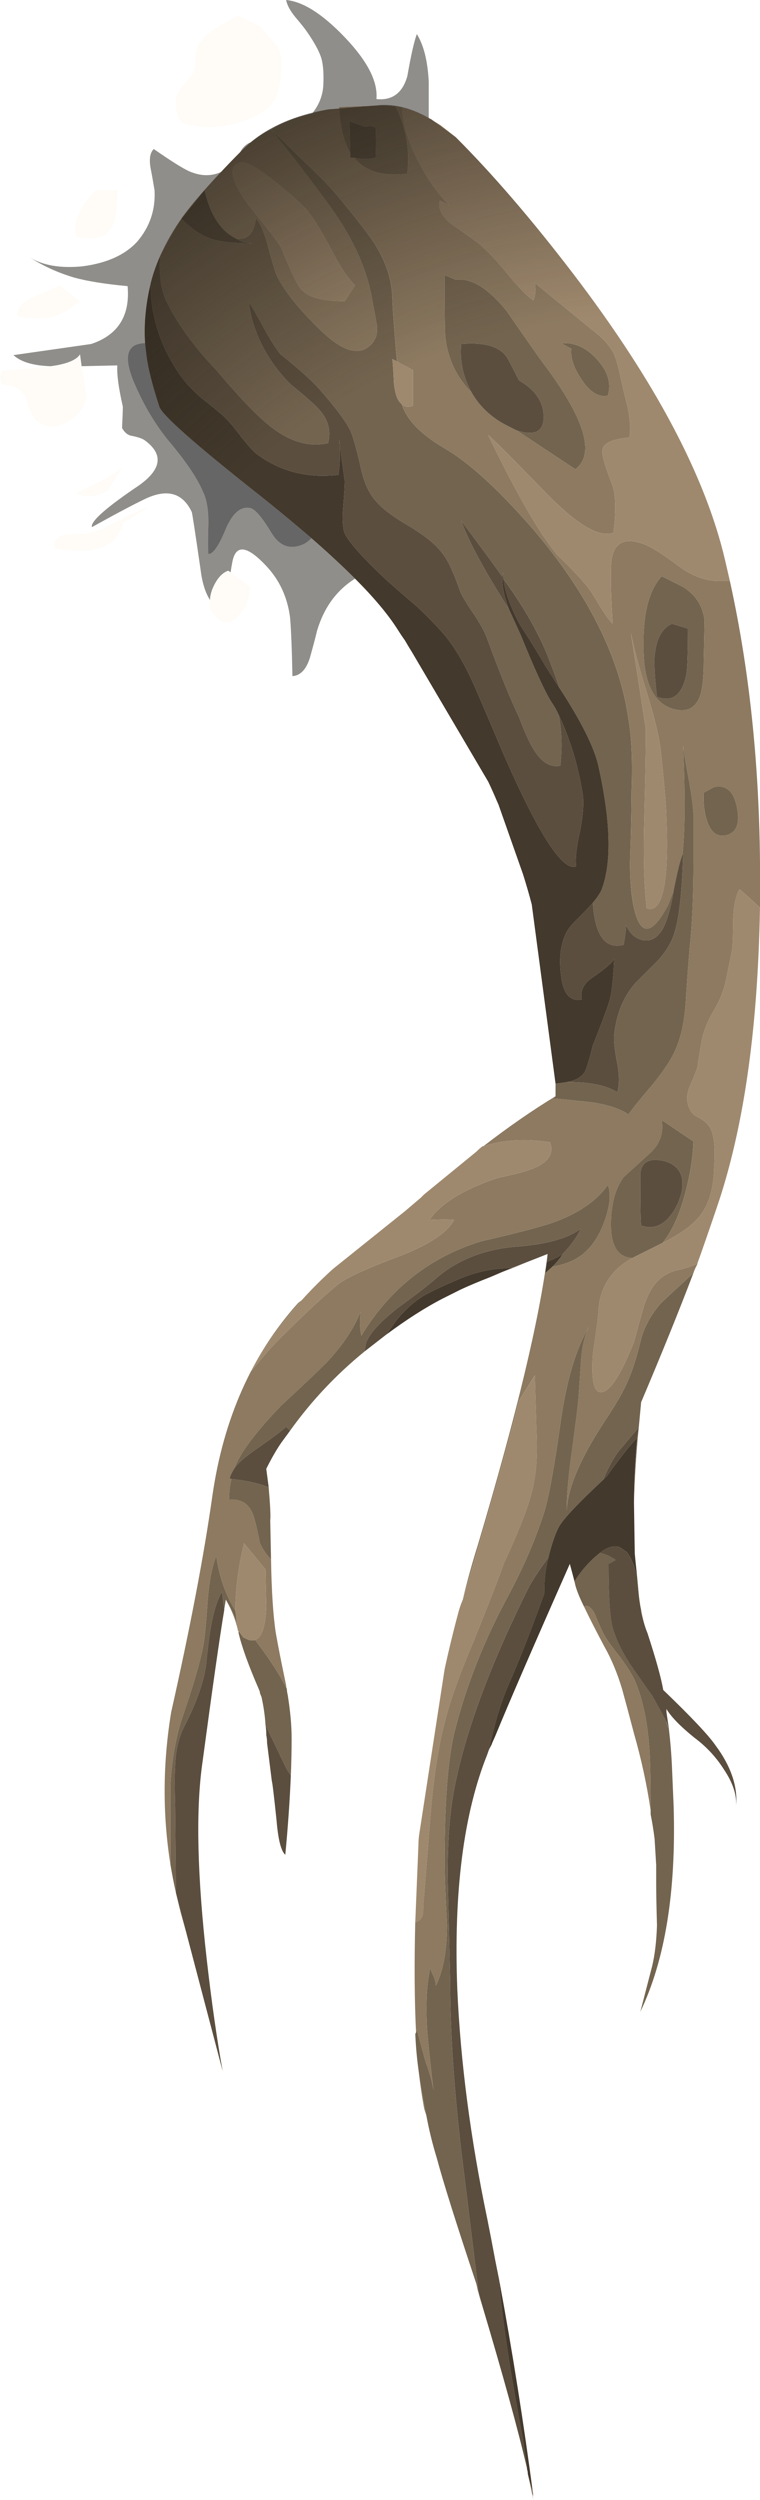 <?xml version="1.0" encoding="iso-8859-1"?>
<!-- Generator: Adobe Illustrator 15.1.0, SVG Export Plug-In . SVG Version: 6.00 Build 0)  -->
<!DOCTYPE svg PUBLIC "-//W3C//DTD SVG 1.1//EN" "http://www.w3.org/Graphics/SVG/1.1/DTD/svg11.dtd">
<svg version="1.1" id="FlashAICB" xmlns="http://www.w3.org/2000/svg" xmlns:xlink="http://www.w3.org/1999/xlink" x="0px" y="0px"
	 width="47.95px" height="157.7px" viewBox="0 0 47.95 157.7" style="enable-background:new 0 0 47.95 157.7;" xml:space="preserve"
	>
<g>
	<g>
		<path style="fill-rule:evenodd;clip-rule:evenodd;fill:#73644F;" d="M21.4,6.85c0-0.033,0-0.067,0-0.1l2.75-0.1
			c0.233,0,0.5,0.017,0.8,0.05c0.666,1.3,0.916,2.716,0.75,4.25c-1.533,0.2-2.65-0.133-3.35-1c0.467,0.1,0.917,0.1,1.35,0
			c0.033-0.633,0.033-1.267,0-1.9c-0.167-0.1-0.384-0.117-0.65-0.05l-1-0.35l0.05,2C21.7,8.983,21.467,8.05,21.4,6.85z M24.75,22.65
			c0.033,0.233,0.066,0.733,0.1,1.5c0.067,0.7,0.233,1.15,0.5,1.35c0.301,0.967,1.184,1.883,2.65,2.75
			c1.566,0.9,3.45,2.617,5.65,5.15c3.433,4.033,5.433,8.017,6,11.95c0.199,1.167,0.267,2.667,0.199,4.5c0,1.033-0.033,2.55-0.1,4.55
			c0,1.6,0.15,2.783,0.45,3.55c0.434,1.066,1.083,0.783,1.95-0.85l0.35-0.9c-0.2,1.2-0.45,2.033-0.75,2.5
			c-0.333,0.5-0.733,0.7-1.2,0.6c-0.467-0.1-0.816-0.417-1.05-0.95c0,0.233-0.05,0.65-0.15,1.25c-1.166,0.3-1.816-0.583-1.949-2.65
			c0.333-0.4,0.533-0.717,0.6-0.95c0.6-1.7,0.517-4.267-0.25-7.7c-0.267-1.167-1.083-2.8-2.45-4.9
			c-0.566-1.633-1.033-2.783-1.399-3.45c-0.534-1.067-1.25-2.217-2.15-3.45v-0.4l-0.05,0.3c-0.167-0.267-1.033-1.45-2.601-3.55
			c0.467,1.3,1.467,3.15,3,5.55l0.75,1.65c0.867,2.133,1.517,3.55,1.95,4.25c0.167,0.233,0.316,0.5,0.45,0.8
			c0.2,1.033,0.233,2.1,0.1,3.2c-0.633,0.133-1.199-0.216-1.699-1.05c-0.267-0.433-0.567-1.1-0.9-2
			c-0.533-1.1-1.217-2.783-2.05-5.05c-0.134-0.367-0.4-0.85-0.8-1.45c-0.434-0.633-0.717-1.1-0.851-1.4
			c-0.233-0.667-0.416-1.133-0.55-1.4c-0.2-0.5-0.467-0.934-0.8-1.3c-0.367-0.433-1.017-0.933-1.95-1.5
			c-0.967-0.566-1.634-1.066-2-1.5c-0.467-0.5-0.8-1.233-1-2.2c-0.267-1.167-0.483-1.934-0.65-2.3c-0.3-0.6-0.95-1.467-1.95-2.6
			c-0.467-0.533-1.283-1.267-2.45-2.2c-0.3-0.367-0.65-0.917-1.05-1.65c-0.433-0.8-0.75-1.35-0.95-1.65
			c0.1,0.934,0.4,1.883,0.9,2.85c0.5,0.934,1.1,1.733,1.8,2.4c0.833,0.667,1.417,1.184,1.75,1.55c0.567,0.633,0.75,1.333,0.55,2.1
			c-1.3,0.3-2.633-0.15-4-1.35c-0.767-0.667-1.784-1.75-3.05-3.25c-1.433-1.5-2.5-2.983-3.2-4.45c-0.3-0.7-0.417-1.617-0.35-2.75
			c0.433-0.867,0.883-1.65,1.35-2.35c0.6,0.6,1.167,1,1.7,1.2c0.522,0.229,1.464,0.345,2.825,0.35
			c-0.436-0.013-0.794-0.113-1.075-0.3c0.733,0.1,1.15-0.333,1.25-1.3c0.3,0.4,0.55,0.983,0.75,1.75c0.267,1,0.45,1.617,0.55,1.85
			c0.466,1,1.45,2.217,2.95,3.65c1.167,1.067,2.083,1.383,2.75,0.95c0.466-0.3,0.683-0.75,0.649-1.35
			c-0.133-0.733-0.233-1.267-0.3-1.6c-0.3-1.9-1.15-3.833-2.55-5.8c-0.8-1.133-2.083-2.817-3.85-5.05c1.1,1.067,1.767,1.717,2,1.95
			c1.1,1.033,1.9,1.867,2.4,2.5c1.1,1.333,1.816,2.267,2.15,2.8c0.699,1.1,1.066,2.217,1.1,3.35c0.033,0.9,0.134,2.25,0.3,4.05
			L24.75,22.65z M35.05,69.15v-0.8h0.05l0.7-0.1c1.434,0,2.483,0.217,3.15,0.65c0.133-0.467,0.133-1.066,0-1.8
			c-0.167-0.833-0.233-1.434-0.2-1.8c0.134-1.333,0.583-2.433,1.35-3.3c0.634-0.633,1.084-1.083,1.351-1.35
			c0.5-0.533,0.85-1.083,1.05-1.65c0.333-0.933,0.533-2.65,0.6-5.15l-0.05,0.1c0.167-1.367,0.184-3.684,0.05-6.95
			c0.034,0.367,0.15,1.083,0.351,2.15c0.166,0.9,0.267,1.633,0.3,2.2v3c0,2.167-0.083,4.017-0.25,5.55
			c-0.066,0.767-0.15,1.917-0.25,3.45c-0.1,1.367-0.384,2.467-0.85,3.3c-0.267,0.5-0.7,1.117-1.301,1.85
			c-0.767,0.9-1.25,1.5-1.449,1.8c-0.467-0.333-1.2-0.583-2.2-0.75C36.884,69.483,36.1,69.4,35.1,69.3h-0.25L35.05,69.15z
			 M26.25,128.2l0.05-0.2c0.066,0.3,0.25,0.983,0.55,2.05c0.259,0.711,0.426,1.311,0.5,1.8c-0.2-1.675-0.334-2.941-0.399-3.8
			c-0.101-1.566-0.033-2.883,0.2-3.95c0,0.101,0.066,0.284,0.199,0.551c0.101,0.233,0.15,0.433,0.15,0.6
			c0.467-0.934,0.7-2.217,0.7-3.85c-0.101-1.867-0.15-3.217-0.15-4.051c0-3.566,0.2-6.233,0.601-8c0.733-2.966,1.899-5.916,3.5-8.85
			c0.899-1.7,1.616-3.366,2.149-5c0.3-0.9,0.667-2.9,1.101-6c0.366-2.5,0.949-4.434,1.75-5.8c-0.267,0.533-0.434,1.267-0.5,2.2
			c-0.034,0.5-0.084,1.25-0.15,2.25c-0.033,0.466-0.184,1.666-0.45,3.6c-0.2,1.467-0.3,2.65-0.3,3.55
			c0.066-1.434,0.866-3.316,2.4-5.649c0.666-1,1.133-1.801,1.399-2.4c0.334-0.733,0.617-1.6,0.851-2.6
			c0.199-0.867,0.633-1.684,1.3-2.45c0.1-0.101,0.783-0.733,2.05-1.9c-0.9,2.367-2,5.084-3.3,8.15l-0.15,1.6L39.15,91.4
			c-0.367,0.433-0.733,1.083-1.101,1.949c-1.533,1.434-2.45,2.4-2.75,2.9c-0.233,0.4-0.467,1.066-0.7,2
			c-0.433,0.566-0.833,1.167-1.199,1.8c-2.367,4.733-3.917,8.851-4.65,12.351c-0.366,1.666-0.533,3.75-0.5,6.25
			c0.033,1.433,0.083,3.55,0.15,6.35c0,3.066,0.233,6.616,0.699,10.65L30.2,144.6l-0.025-0.024v-0.025
			c-0.017-0.017-0.024-0.033-0.024-0.05c-0.034-0.167-0.067-0.316-0.101-0.45L30,143.9c-1.233-3.7-2.05-6.301-2.45-7.801
			c-0.267-0.866-0.483-1.75-0.649-2.649c-0.2-0.967-0.367-1.934-0.5-2.9c-0.101-0.733-0.167-1.483-0.2-2.25L26.25,128.2z
			 M11.1,119.4c-0.133-0.601-0.25-1.2-0.35-1.801V117c0-2.667,0-4.134,0-4.4c0.1-1.633,0.35-3.05,0.75-4.25
			c0.667-1.933,1.1-3.399,1.3-4.399c0.1-0.467,0.2-1.45,0.3-2.95c0.1-1.267,0.283-2.217,0.55-2.85
			c0.167,1.267,0.567,2.416,1.2,3.449l0.1,0.801c-0.133-0.434-0.35-0.9-0.65-1.4l-0.05-0.1l-0.1,0.6L14,100.4
			c-0.3,0.533-0.533,1.283-0.7,2.25c-0.1,0.566-0.2,1.366-0.3,2.399c-0.167,1.134-0.633,2.434-1.4,3.9
			c-0.333,0.666-0.517,1.483-0.55,2.45c-0.033,0.533-0.033,1.383,0,2.55L11.1,119.4z M18.1,106.55c0,0.101,0.017,0.217,0.05,0.351
			c0.167,1.033,0.25,1.949,0.25,2.75c0,0.767-0.017,1.55-0.05,2.35l-0.2-0.3c-0.066-0.101-0.533-1.066-1.4-2.9
			c-0.033-0.566-0.117-1.149-0.25-1.75l-0.1-0.25c0-0.066-0.017-0.133-0.05-0.2c-0.667-1.533-1.1-2.733-1.3-3.6
			c0-0.033,0-0.066,0-0.1c0.067,0.066,0.133,0.149,0.2,0.25l0.05,0.05l0.05,0.1h0.05c0.267,0.167,0.5,0.217,0.7,0.15
			C17.033,104.684,17.7,105.717,18.1,106.55z M40.4,74.65c0,1.5,0.017,2.383,0.05,2.65c0.633,0.233,1.2,0.083,1.7-0.45
			c0.399-0.434,0.683-0.983,0.85-1.65c0.2-1.034-0.15-1.684-1.05-1.95c-0.934-0.233-1.45,0.017-1.55,0.75V74.65z M14.6,93.3
			c0.833,0.066,1.6,0.233,2.3,0.5h0.05c0.1,1.167,0.133,1.867,0.1,2.101l0.05,2.449c-0.233-0.199-0.467-0.533-0.7-1
			c-0.167-0.866-0.316-1.483-0.45-1.85c-0.267-0.667-0.767-0.967-1.5-0.9C14.45,94.134,14.5,93.7,14.6,93.3z M34.85,79.9
			c0.301-0.301,0.517-0.567,0.65-0.801l0.05-0.05c0.5-0.533,0.867-1.05,1.101-1.55c-0.834,0.633-2.25,1.017-4.25,1.15
			c-1.967,0.2-3.601,0.867-4.9,2c-0.366,0.333-1.167,0.949-2.4,1.85c-1.1,0.866-1.767,1.6-2,2.2L23,85.2v0.05
			c-1.8,1.467-3.367,3.134-4.7,5L18.05,90c-0.2,0.2-0.75,0.616-1.65,1.25c-0.8,0.533-1.333,0.983-1.6,1.35
			c0.333-0.933,1.317-2.25,2.95-3.949c1.3-1.2,2.25-2.101,2.85-2.7c1-1.066,1.717-2.134,2.15-3.2c-0.067,0.566-0.05,1.066,0.05,1.5
			c1.8-2.967,4.316-4.95,7.55-5.95c1.9-0.433,3.334-0.8,4.301-1.1c1.699-0.567,2.933-1.383,3.699-2.45c0.2,0.5,0.15,1.2-0.149,2.1
			c-0.267,0.8-0.617,1.433-1.05,1.9C36.616,79.35,35.85,79.733,34.85,79.9z M41.8,78.4L39.9,79.35c-0.9-0.033-1.351-0.733-1.351-2.1
			c0-1.267,0.267-2.267,0.8-3l1.65-1.5c0.634-0.567,0.884-1.267,0.75-2.1l2,1.35c-0.033,1-0.2,2.067-0.5,3.2
			C42.884,76.6,42.4,77.667,41.8,78.4z M41.75,36.35l1.3,0.65c0.8,0.467,1.267,1.167,1.4,2.1c0,0.133-0.017,1.017-0.05,2.65
			c0,1-0.084,1.733-0.25,2.2c-0.301,0.767-0.884,1.017-1.75,0.75C41.2,44.3,40.6,43,40.6,40.8C40.566,38.7,40.95,37.217,41.75,36.35
			z M43.3,42.55c0.066-0.367,0.101-1.333,0.101-2.9l-1-0.3c-0.634,0.267-1,0.95-1.101,2.05c-0.033,0.533,0.017,1.383,0.15,2.55
			C42.417,44.317,43.033,43.85,43.3,42.55z M32.6,27.15c1.134,0.367,1.7,0.083,1.7-0.85c0-0.933-0.517-1.7-1.55-2.3l-0.7-1.35
			c-0.434-0.767-1.416-1.083-2.95-0.95c-0.1,1.066,0.117,2.083,0.65,3.05c-0.934-0.933-1.483-2.083-1.65-3.45
			c-0.033-0.233-0.05-1.55-0.05-3.95l0.7,0.3c0.967-0.133,2.033,0.517,3.2,1.95c1.2,1.733,1.983,2.85,2.35,3.35
			c2.601,3.466,3.267,5.683,2,6.65L32.6,27.15z M36.7,23.95c-0.5-0.733-0.717-1.383-0.65-1.95L35.4,21.65
			c0.833-0.066,1.583,0.267,2.25,1c0.699,0.767,0.933,1.533,0.699,2.3C37.783,25.083,37.233,24.75,36.7,23.95z M42.05,108.6
			c0,0.101,0.033,0.217,0.101,0.351L42.2,109v0.05c0.1,0.834,0.166,1.667,0.2,2.5l0.1,2.351c0.167,5.399-0.533,9.733-2.1,13
			l0.75-2.9c0.166-0.7,0.267-1.55,0.3-2.55c-0.033-1.167-0.05-2.05-0.05-2.65c0-0.399,0-0.783,0-1.149L41.3,116
			c-0.066-0.533-0.149-1.05-0.25-1.55v-0.101c0-0.066,0-0.116,0-0.149c0-2.033-0.033-3.417-0.1-4.15
			c-0.134-1.633-0.434-2.983-0.9-4.05c-0.166-0.366-0.483-0.866-0.95-1.5c-0.533-0.667-0.883-1.167-1.05-1.5
			c-0.133-0.267-0.316-0.684-0.55-1.25c-0.233-0.4-0.45-0.533-0.65-0.4c-0.267-0.533-0.449-0.983-0.55-1.35l-0.05-0.25
			c0.434-0.7,0.967-1.3,1.6-1.8c0.334,0.066,0.667,0.217,1,0.45L38.4,98.65c0,2.033,0.083,3.366,0.25,4
			c0.199,0.699,0.533,1.416,1,2.149c0,0.033,0.449,0.684,1.35,1.95c0.033,0.033,0.066,0.083,0.1,0.15
			c0.034,0.033,0.067,0.083,0.101,0.149L42.05,108.6z M46.5,50.95c0.2,1.033-0.05,1.617-0.75,1.75c-0.533,0.1-0.917-0.217-1.15-0.95
			c-0.166-0.5-0.233-1.083-0.199-1.75l0.649-0.35C45.816,49.483,46.3,49.917,46.5,50.95z"/>
		<path style="fill-rule:evenodd;clip-rule:evenodd;fill:#8D7A61;" d="M46.05,36.65c1.334,6.033,1.967,12.617,1.9,19.75
			c0,0.267,0,0.55,0,0.85c-0.834-0.767-1.267-1.15-1.3-1.15c-0.233,0.4-0.367,1.05-0.4,1.95c0,1.133-0.033,1.817-0.1,2.05
			c-0.233,1.167-0.367,1.816-0.4,1.95c-0.167,0.633-0.417,1.217-0.75,1.75c-0.333,0.567-0.566,1.133-0.7,1.7
			c-0.066,0.333-0.166,0.933-0.3,1.8c0,0.067-0.15,0.45-0.45,1.15c-0.2,0.433-0.25,0.833-0.149,1.2c0.1,0.367,0.267,0.617,0.5,0.75
			c0.399,0.2,0.666,0.4,0.8,0.6c0.333,0.4,0.45,1.283,0.35,2.65c-0.033,1.333-0.333,2.35-0.899,3.05
			c-0.434,0.566-1.217,1.133-2.351,1.7c0.601-0.733,1.084-1.8,1.45-3.2c0.3-1.133,0.467-2.2,0.5-3.2l-2-1.35
			c0.134,0.833-0.116,1.533-0.75,2.1l-1.65,1.5c-0.533,0.733-0.8,1.733-0.8,3c0,1.367,0.45,2.066,1.351,2.1
			c-1.334,0.733-2.051,1.834-2.15,3.301c0,0.267-0.116,1.183-0.35,2.75C37.3,86.9,37.434,87.7,37.8,87.8
			c0.566,0.167,1.3-0.883,2.2-3.149c0.233-0.867,0.417-1.534,0.55-2c0.233-0.834,0.55-1.45,0.95-1.851
			c0.3-0.3,0.667-0.517,1.1-0.649c0.5-0.101,0.9-0.217,1.2-0.351l0.2-0.05c-0.1,0.167-0.184,0.35-0.25,0.55
			c-1.267,1.167-1.95,1.8-2.05,1.9c-0.667,0.767-1.101,1.583-1.3,2.45c-0.233,1-0.517,1.866-0.851,2.6
			c-0.267,0.6-0.733,1.4-1.399,2.4c-1.534,2.333-2.334,4.216-2.4,5.649c0-0.899,0.1-2.083,0.3-3.55
			c0.267-1.934,0.417-3.134,0.45-3.6c0.066-1,0.116-1.75,0.15-2.25c0.066-0.934,0.233-1.667,0.5-2.2
			c-0.801,1.366-1.384,3.3-1.75,5.8c-0.434,3.1-0.801,5.1-1.101,6c-0.533,1.634-1.25,3.3-2.149,5c-1.601,2.934-2.767,5.884-3.5,8.85
			c-0.4,1.767-0.601,4.434-0.601,8c0,0.834,0.05,2.184,0.15,4.051c0,1.633-0.233,2.916-0.7,3.85c0-0.167-0.05-0.366-0.15-0.6
			c-0.133-0.267-0.199-0.45-0.199-0.551c-0.233,1.067-0.301,2.384-0.2,3.95c0.065,0.858,0.199,2.125,0.399,3.8
			c-0.074-0.489-0.241-1.089-0.5-1.8c-0.3-1.066-0.483-1.75-0.55-2.05l-0.05,0.2c-0.1-2-0.116-4.316-0.05-6.95
			c0.267-0.066,0.434-0.25,0.5-0.55c0-0.4,0.017-0.717,0.05-0.95c0.2-2.5,0.35-4.384,0.45-5.65c0.2-2.233,0.5-4.1,0.899-5.6
			c0.334-1.3,0.934-2.967,1.801-5c0.966-2.4,1.6-4.033,1.899-4.9c1.033-2.199,1.65-3.833,1.851-4.899
			c0.199-0.867,0.267-2.017,0.199-3.45c-0.066-2.2-0.1-3.366-0.1-3.5l-1,1.6c-0.733,2.934-1.917,7.117-3.55,12.551
			c0.267-1.134,0.583-2.284,0.95-3.45c2.433-8.167,3.899-14.283,4.399-18.351l-0.05,0.5l-0.1,0.7L34.85,79.9
			c1-0.167,1.767-0.551,2.301-1.15c0.433-0.467,0.783-1.1,1.05-1.9c0.3-0.9,0.35-1.6,0.149-2.1c-0.767,1.067-2,1.883-3.699,2.45
			c-0.967,0.3-2.4,0.667-4.301,1.1c-3.233,1-5.75,2.983-7.55,5.95c-0.1-0.434-0.117-0.934-0.05-1.5
			c-0.433,1.066-1.15,2.134-2.15,3.2c-0.6,0.6-1.55,1.5-2.85,2.7c-1.633,1.699-2.617,3.017-2.95,3.949
			c-0.2,0.334-0.3,0.551-0.3,0.65l0.1,0.05c-0.1,0.4-0.15,0.834-0.15,1.3c0.733-0.066,1.233,0.233,1.5,0.9
			c0.133,0.366,0.283,0.983,0.45,1.85c0.233,0.467,0.467,0.801,0.7,1c0.033,2,0.133,3.551,0.3,4.65c0.133,0.767,0.35,1.866,0.65,3.3
			c0,0.066,0.017,0.15,0.05,0.25c-0.4-0.833-1.067-1.866-2-3.1c0.433-0.167,0.667-0.884,0.7-2.15c-0.033-1.333-0.05-2.1-0.05-2.3
			l-1.35-1.65c-0.367,1.467-0.55,2.884-0.55,4.25c-0.633-1.033-1.033-2.183-1.2-3.449c-0.267,0.633-0.45,1.583-0.55,2.85
			c-0.1,1.5-0.2,2.483-0.3,2.95c-0.2,1-0.633,2.467-1.3,4.399c-0.4,1.2-0.65,2.617-0.75,4.25c0,0.267,0,1.733,0,4.4v0.6
			c-0.5-3.166-0.483-6.366,0.05-9.6c1.2-5.333,2.067-9.884,2.6-13.65c0.7-4.866,2.5-8.916,5.4-12.149l0.25-0.2
			c-1.3,1.434-2.367,2.934-3.2,4.5c0.767-0.967,1.483-1.767,2.15-2.4c1.267-1.267,2.383-2.3,3.35-3.1c0.5-0.4,1.817-1,3.95-1.8
			c1.8-0.7,2.917-1.45,3.351-2.25c-0.301-0.034-0.817-0.034-1.551,0c0.7-1.034,2.134-1.917,4.301-2.65c1-0.2,1.75-0.4,2.25-0.6
			c0.966-0.4,1.316-0.95,1.05-1.65c-1.566-0.233-2.967-0.15-4.2,0.25c1.6-1.233,3.116-2.283,4.55-3.15l-0.2,0.15h0.25
			c1,0.1,1.784,0.184,2.351,0.25c1,0.167,1.733,0.417,2.2,0.75c0.199-0.3,0.683-0.9,1.449-1.8c0.601-0.733,1.034-1.35,1.301-1.85
			c0.466-0.833,0.75-1.933,0.85-3.3c0.1-1.533,0.184-2.684,0.25-3.45c0.167-1.533,0.25-3.383,0.25-5.55v-3
			c-0.033-0.567-0.134-1.3-0.3-2.2c-0.2-1.066-0.316-1.783-0.351-2.15c0.134,3.267,0.117,5.583-0.05,6.95
			c-0.133,0.3-0.316,1.05-0.55,2.25l-0.35,0.9c-0.867,1.633-1.517,1.917-1.95,0.85c-0.3-0.767-0.45-1.95-0.45-3.55
			c0.066-2,0.1-3.517,0.1-4.55c0.067-1.833,0-3.333-0.199-4.5c-0.567-3.934-2.567-7.917-6-11.95c-2.2-2.533-4.084-4.25-5.65-5.15
			c-1.467-0.867-2.35-1.783-2.65-2.75c0.167,0.167,0.4,0.2,0.7,0.1v-2.25l-1.3-0.7l0.3,0.15c-0.166-1.8-0.267-3.15-0.3-4.05
			c-0.033-1.133-0.4-2.25-1.1-3.35c-0.334-0.533-1.05-1.467-2.15-2.8c-0.5-0.633-1.3-1.467-2.4-2.5c-0.233-0.233-0.9-0.883-2-1.95
			c0.733-0.433,1.6-0.767,2.6-1c0.333-0.1,0.667-0.183,1-0.25l0.7-0.05c0.067,1.2,0.3,2.133,0.7,2.8v0.3h0.25
			c0.7,0.867,1.817,1.2,3.35,1C25.866,9.417,25.616,8,24.95,6.7c-0.3-0.034-0.566-0.05-0.8-0.05c0.933-0.033,1.899,0.233,2.899,0.8
			c0.066,0.033,0.134,0.066,0.2,0.1L27.3,7.6c-0.633-0.367-1.267-0.633-1.899-0.8c-0.034,0.867,0.283,1.967,0.949,3.3
			c0.601,1.167,1.267,2.117,2,2.85l-0.6-0.3c-0.134,0.5,0.116,1,0.75,1.5c0.767,0.533,1.283,0.9,1.55,1.1
			c0.467,0.333,1.101,0.983,1.9,1.95c0.767,0.933,1.333,1.517,1.7,1.75c0.133-0.3,0.166-0.667,0.1-1.1
			c0.066,0.066,1.35,1.117,3.85,3.15c0.467,0.367,0.834,0.783,1.101,1.25c0.166,0.367,0.316,0.883,0.45,1.55
			c0.066,0.333,0.216,0.967,0.449,1.9c0.167,0.867,0.2,1.5,0.101,1.9c-1.167,0.1-1.733,0.4-1.7,0.9c0,0.333,0.217,1.05,0.65,2.15
			c0.199,0.667,0.216,1.65,0.05,2.95c-0.867,0.333-2.25-0.467-4.15-2.4c-2.333-2.4-3.583-3.65-3.75-3.75
			c1.767,3.667,3.217,6.183,4.351,7.55c0.866,0.833,1.5,1.5,1.899,2c0.167,0.2,0.434,0.617,0.8,1.25
			c0.334,0.533,0.601,0.9,0.801,1.1c-0.101-1.633-0.134-2.833-0.101-3.6c0.033-1.367,0.65-1.867,1.851-1.5
			c0.5,0.133,1.3,0.617,2.399,1.45c0.9,0.667,1.8,0.983,2.7,0.95H46.05z M41.75,36.35c-0.8,0.867-1.184,2.35-1.15,4.45
			c0,2.2,0.601,3.5,1.801,3.9c0.866,0.267,1.449,0.017,1.75-0.75c0.166-0.467,0.25-1.2,0.25-2.2c0.033-1.633,0.05-2.517,0.05-2.65
			c-0.134-0.934-0.601-1.633-1.4-2.1L41.75,36.35z M40.75,43.5c-0.467-1.533-0.783-2.733-0.95-3.6l0.95,6.1
			c0,1.233-0.033,3.117-0.1,5.65c-0.067,2.267-0.017,4.15,0.149,5.65c1,0.333,1.417-1.55,1.25-5.65c0-0.566-0.116-1.983-0.35-4.25
			C41.6,46.5,41.283,45.2,40.75,43.5z M29.75,24.75c0.533,0.933,1.316,1.65,2.35,2.15l0.5,0.25l3.7,2.45
			c1.267-0.967,0.601-3.184-2-6.65c-0.366-0.5-1.149-1.617-2.35-3.35c-1.167-1.434-2.233-2.083-3.2-1.95l-0.7-0.3
			c0,2.4,0.017,3.717,0.05,3.95C28.267,22.667,28.816,23.817,29.75,24.75z M20.85,15.65c-0.6-1.133-1.083-1.917-1.45-2.35
			c-0.333-0.4-1-1-2-1.8c-1.167-0.933-1.917-1.35-2.25-1.25c-0.767,0.233-0.6,1.117,0.5,2.65c1.3,1.6,2,2.517,2.1,2.75
			c0.633,1.567,1.067,2.45,1.3,2.65c0.434,0.467,1.333,0.7,2.7,0.7l0.65-1C21.933,17.533,21.417,16.75,20.85,15.65z M12.9,12
			l-1.45,1.8c-0.467,0.7-0.917,1.483-1.35,2.35c0.367-0.8,0.833-1.617,1.4-2.45C11.867,13.2,12.333,12.633,12.9,12
			c0.333-0.367,0.684-0.75,1.05-1.15s0.767-0.817,1.2-1.25c0.067-0.067,0.15-0.15,0.25-0.25C15.533,9.217,15.667,9.1,15.8,9
			c0.4-0.333,0.833-0.617,1.3-0.85c1.767,2.233,3.05,3.917,3.85,5.05c1.4,1.966,2.25,3.9,2.55,5.8c0.066,0.333,0.167,0.867,0.3,1.6
			c0.033,0.6-0.184,1.05-0.649,1.35c-0.667,0.433-1.583,0.117-2.75-0.95c-1.5-1.433-2.483-2.65-2.95-3.65
			c-0.1-0.233-0.284-0.85-0.55-1.85c-0.2-0.767-0.45-1.35-0.75-1.75c-0.1,0.967-0.517,1.4-1.25,1.3
			C13.933,14.583,13.267,13.567,12.9,12z M36.7,23.95c0.533,0.8,1.083,1.133,1.649,1c0.233-0.767,0-1.534-0.699-2.3
			c-0.667-0.733-1.417-1.066-2.25-1L36.05,22C35.983,22.567,36.2,23.217,36.7,23.95z M31.45,50.75
			c-0.066-0.133-0.134-0.283-0.2-0.45c-0.134-0.3-0.283-0.633-0.45-1c0.134,0.267,0.25,0.517,0.351,0.75
			C31.25,50.283,31.35,50.517,31.45,50.75z M31.65,80.25l0.699-0.3l0.801-0.3C32.616,79.884,32.116,80.083,31.65,80.25z M40.3,90.05
			c-0.166,1.767-0.267,3.351-0.3,4.75c0-1.233,0.066-2.6,0.2-4.1L40.3,90.05z M36.1,99.2l0.15,0.55L36.3,100L36.1,99.2z M40.2,99.45
			c0.033,0.3,0.066,0.649,0.1,1.05c0.033,0.366,0.084,0.717,0.15,1.05c0.1,0.566,0.233,1.05,0.399,1.45
			c-0.133-0.3-0.267-0.75-0.399-1.35v-0.101C40.35,101.116,40.267,100.417,40.2,99.45z M42.15,108.9v0.05
			c-0.067-0.134-0.101-0.25-0.101-0.351C42.083,108.7,42.116,108.8,42.15,108.9z M41.05,114.2c-0.233-1.601-0.583-3.217-1.05-4.851
			c-0.333-1.267-0.583-2.199-0.75-2.8c-0.3-1-0.667-1.883-1.1-2.649c-0.534-1-0.967-1.851-1.301-2.551c0.2-0.133,0.417,0,0.65,0.4
			c0.233,0.566,0.417,0.983,0.55,1.25c0.167,0.333,0.517,0.833,1.05,1.5c0.467,0.634,0.784,1.134,0.95,1.5
			c0.467,1.066,0.767,2.417,0.9,4.05C41.017,110.783,41.05,112.167,41.05,114.2z M46.5,50.95c-0.2-1.034-0.684-1.467-1.45-1.3
			L44.4,50c-0.034,0.667,0.033,1.25,0.199,1.75c0.233,0.733,0.617,1.05,1.15,0.95C46.45,52.567,46.7,51.983,46.5,50.95z
			 M30.175,144.575L30.2,144.6l0.2,0.75C30.309,145.077,30.233,144.818,30.175,144.575z M26.9,133.45
			c-0.101-0.3-0.15-0.467-0.15-0.5c-0.134-0.733-0.25-1.533-0.35-2.4C26.533,131.517,26.7,132.483,26.9,133.45z M30.95,110.175
			c-0.071,0.141-0.129,0.273-0.175,0.4l0.074-0.226L30.95,110.175z M11.75,121.9l-0.35-1.25c-0.1-0.4-0.2-0.817-0.3-1.25
			L11.75,121.9z M15.05,102.9L15,102.85v-0.05c-0.133-0.6-0.367-1.2-0.7-1.8c0.3,0.5,0.517,0.967,0.65,1.4L15,102.8
			C15.017,102.833,15.033,102.866,15.05,102.9z M33.6,157.225c0.001,0.123,0.019,0.281,0.051,0.476
			c-0.101-0.5-0.217-1.05-0.351-1.65c0.101,0.4,0.2,0.767,0.3,1.101V157.225z"/>
		<path style="fill-rule:evenodd;clip-rule:evenodd;fill:#9F896E;" d="M27.3,7.6c0.167,0.1,0.334,0.2,0.5,0.3l0.95,0.75
			c2.333,2.333,4.8,5.2,7.4,8.6c5.166,6.767,8.366,12.8,9.6,18.1c0.1,0.433,0.2,0.867,0.3,1.3H45.5c-0.9,0.033-1.8-0.283-2.7-0.95
			c-1.1-0.833-1.899-1.317-2.399-1.45c-1.2-0.367-1.817,0.133-1.851,1.5c-0.033,0.767,0,1.967,0.101,3.6
			c-0.2-0.2-0.467-0.567-0.801-1.1c-0.366-0.633-0.633-1.05-0.8-1.25c-0.399-0.5-1.033-1.167-1.899-2
			c-1.134-1.367-2.584-3.883-4.351-7.55c0.167,0.1,1.417,1.35,3.75,3.75c1.9,1.933,3.283,2.733,4.15,2.4
			c0.166-1.3,0.149-2.283-0.05-2.95C38.217,29.55,38,28.833,38,28.5c-0.033-0.5,0.533-0.8,1.7-0.9c0.1-0.4,0.066-1.033-0.101-1.9
			c-0.233-0.934-0.383-1.567-0.449-1.9c-0.134-0.667-0.284-1.183-0.45-1.55c-0.267-0.467-0.634-0.883-1.101-1.25
			c-2.5-2.033-3.783-3.083-3.85-3.15c0.066,0.433,0.033,0.8-0.1,1.1c-0.367-0.233-0.934-0.817-1.7-1.75
			c-0.8-0.967-1.434-1.617-1.9-1.95c-0.267-0.2-0.783-0.567-1.55-1.1c-0.634-0.5-0.884-1-0.75-1.5l0.6,0.3
			c-0.733-0.733-1.399-1.684-2-2.85c-0.666-1.333-0.983-2.434-0.949-3.3C26.033,6.967,26.667,7.233,27.3,7.6z M25.35,25.5
			c-0.267-0.2-0.433-0.65-0.5-1.35c-0.033-0.767-0.066-1.267-0.1-1.5l1.3,0.7v2.25C25.75,25.7,25.517,25.667,25.35,25.5z M19.05,82
			c0.6-0.667,1.25-1.316,1.95-1.95c1.867-1.5,3.384-2.716,4.55-3.65l1-0.85c0.066-0.066,0.134-0.133,0.2-0.2l3.3-2.7
			c0.134-0.133,0.267-0.25,0.4-0.35h0.05c1.233-0.4,2.634-0.483,4.2-0.25c0.267,0.7-0.084,1.25-1.05,1.65
			c-0.5,0.2-1.25,0.4-2.25,0.6c-2.167,0.733-3.601,1.617-4.301,2.65c0.733-0.034,1.25-0.034,1.551,0
			c-0.434,0.8-1.551,1.55-3.351,2.25C23.167,80,21.85,80.6,21.35,81c-0.967,0.8-2.083,1.833-3.35,3.1
			c-0.667,0.634-1.383,1.434-2.15,2.4C16.683,84.934,17.75,83.434,19.05,82z M15.05,102.9c-0.017-0.034-0.033-0.067-0.05-0.101
			l-0.05-0.399l-0.1-0.801c0-1.366,0.183-2.783,0.55-4.25L16.75,99c0,0.2,0.017,0.967,0.05,2.3c-0.033,1.267-0.267,1.983-0.7,2.15
			c-0.2,0.066-0.434,0.017-0.7-0.15h-0.05l-0.05-0.1l-0.05-0.05C15.183,103.05,15.117,102.967,15.05,102.9z M26.2,121.25l0.2-4.9
			c0-0.199,0.017-0.416,0.05-0.649l1.6-10.4c0.267-1.233,0.566-2.467,0.9-3.7c0.066-0.233,0.149-0.466,0.25-0.699
			c1.633-5.434,2.816-9.617,3.55-12.551l1-1.6c0,0.134,0.033,1.3,0.1,3.5c0.067,1.434,0,2.583-0.199,3.45
			c-0.2,1.066-0.817,2.7-1.851,4.899c-0.3,0.867-0.934,2.5-1.899,4.9c-0.867,2.033-1.467,3.7-1.801,5
			c-0.399,1.5-0.699,3.366-0.899,5.6c-0.101,1.267-0.25,3.15-0.45,5.65c-0.033,0.233-0.05,0.55-0.05,0.95
			C26.634,121,26.467,121.184,26.2,121.25z M39.9,79.35L41.8,78.4c1.134-0.566,1.917-1.133,2.351-1.7
			c0.566-0.7,0.866-1.717,0.899-3.05c0.101-1.367-0.017-2.25-0.35-2.65c-0.134-0.2-0.4-0.4-0.8-0.6c-0.233-0.133-0.4-0.383-0.5-0.75
			c-0.101-0.367-0.051-0.767,0.149-1.2c0.3-0.7,0.45-1.083,0.45-1.15c0.134-0.867,0.233-1.466,0.3-1.8
			c0.134-0.567,0.367-1.133,0.7-1.7c0.333-0.533,0.583-1.117,0.75-1.75c0.033-0.133,0.167-0.783,0.4-1.95
			c0.066-0.233,0.1-0.917,0.1-2.05c0.033-0.9,0.167-1.55,0.4-1.95c0.033,0,0.466,0.383,1.3,1.15c-0.033,1.933-0.117,3.8-0.25,5.6
			c-0.367,4.933-1.134,9.2-2.3,12.8c-0.334,1-0.717,2.117-1.15,3.35L44,79.7v0.05l-0.2,0.05c-0.3,0.134-0.7,0.25-1.2,0.351
			c-0.433,0.133-0.8,0.35-1.1,0.649c-0.4,0.4-0.717,1.017-0.95,1.851c-0.133,0.466-0.316,1.133-0.55,2
			c-0.9,2.267-1.634,3.316-2.2,3.149C37.434,87.7,37.3,86.9,37.4,85.4c0.233-1.567,0.35-2.483,0.35-2.75
			C37.85,81.184,38.566,80.083,39.9,79.35z M40.75,43.5c0.533,1.7,0.85,3,0.95,3.9c0.233,2.267,0.35,3.684,0.35,4.25
			c0.167,4.1-0.25,5.983-1.25,5.65c-0.166-1.5-0.217-3.383-0.149-5.65c0.066-2.533,0.1-4.417,0.1-5.65l-0.95-6.1
			C39.967,40.767,40.283,41.967,40.75,43.5z M20.85,15.65c0.566,1.1,1.083,1.883,1.55,2.35l-0.65,1c-1.367,0-2.267-0.233-2.7-0.7
			c-0.233-0.2-0.667-1.083-1.3-2.65c-0.1-0.233-0.8-1.15-2.1-2.75c-1.1-1.533-1.267-2.417-0.5-2.65c0.333-0.1,1.083,0.317,2.25,1.25
			c1,0.8,1.667,1.4,2,1.8C19.767,13.733,20.25,14.517,20.85,15.65z"/>
		<path style="fill-rule:evenodd;clip-rule:evenodd;fill:#5B4E3E;" d="M22.1,9.65l-0.05-2l1,0.35c0.267-0.067,0.483-0.05,0.65,0.05
			c0.033,0.633,0.033,1.267,0,1.9c-0.434,0.1-0.883,0.1-1.35,0H22.1V9.65z M43.05,53.95l0.05-0.1c-0.066,2.5-0.267,4.217-0.6,5.15
			c-0.2,0.567-0.55,1.117-1.05,1.65c-0.267,0.267-0.717,0.717-1.351,1.35c-0.767,0.867-1.216,1.967-1.35,3.3
			c-0.033,0.367,0.033,0.967,0.2,1.8c0.133,0.733,0.133,1.333,0,1.8c-0.667-0.433-1.717-0.65-3.15-0.65
			c0.533-0.1,0.9-0.317,1.101-0.65c0.1-0.167,0.267-0.717,0.5-1.65c0.466-1.167,0.8-2.05,1-2.65c0.166-0.433,0.283-1.367,0.35-2.8
			c-0.134,0.233-0.583,0.617-1.35,1.15c-0.567,0.367-0.801,0.833-0.7,1.4c-0.733,0.133-1.167-0.367-1.3-1.5
			c-0.134-1-0.051-1.85,0.25-2.55c0.133-0.333,0.399-0.683,0.8-1.05c0.434-0.434,0.75-0.767,0.95-1
			c0.133,2.066,0.783,2.95,1.949,2.65c0.101-0.6,0.15-1.017,0.15-1.25c0.233,0.533,0.583,0.85,1.05,0.95
			c0.467,0.1,0.867-0.1,1.2-0.6c0.3-0.467,0.55-1.3,0.75-2.5C42.733,55,42.917,54.25,43.05,53.95z M14.6,93.3l-0.1-0.05
			c0-0.1,0.1-0.316,0.3-0.65c0.267-0.366,0.8-0.816,1.6-1.35c0.9-0.634,1.45-1.05,1.65-1.25l0.25,0.25L17.75,91
			c-0.3,0.434-0.617,0.983-0.95,1.65l0.15,1.149H16.9C16.2,93.533,15.433,93.366,14.6,93.3z M40.4,74.65V74
			c0.1-0.733,0.616-0.983,1.55-0.75c0.899,0.267,1.25,0.917,1.05,1.95c-0.167,0.667-0.45,1.216-0.85,1.65
			c-0.5,0.533-1.067,0.683-1.7,0.45C40.417,77.033,40.4,76.15,40.4,74.65z M35.5,79.1c-0.233,0.167-0.566,0.334-1,0.5l0.05-0.5
			L33.15,79.65l-0.801,0.3L31.8,80c-1.033,0.066-2.033,0.316-3,0.75c-0.934,0.4-1.633,0.733-2.1,1c-0.634,0.4-1.2,0.917-1.7,1.55
			l-0.65,0.9L23,85.25V85.2l0.1-0.5c0.233-0.601,0.9-1.334,2-2.2c1.233-0.9,2.034-1.517,2.4-1.85c1.3-1.134,2.934-1.8,4.9-2
			c2-0.133,3.416-0.517,4.25-1.15c-0.233,0.5-0.601,1.017-1.101,1.55L35.5,79.1z M43.3,42.55c-0.267,1.3-0.883,1.767-1.85,1.4
			c-0.134-1.167-0.184-2.017-0.15-2.55c0.101-1.1,0.467-1.783,1.101-2.05l1,0.3C43.4,41.217,43.366,42.183,43.3,42.55z M32.6,27.15
			l-0.5-0.25c-1.033-0.5-1.816-1.217-2.35-2.15c-0.533-0.967-0.75-1.983-0.65-3.05c1.534-0.133,2.517,0.183,2.95,0.95l0.7,1.35
			c1.033,0.6,1.55,1.367,1.55,2.3C34.3,27.233,33.733,27.517,32.6,27.15z M11.45,13.8L12.9,12c0.367,1.567,1.033,2.583,2,3.05
			c0.281,0.188,0.64,0.288,1.075,0.3c-1.361-0.005-2.303-0.122-2.825-0.35C12.617,14.8,12.05,14.4,11.45,13.8z M35.25,45.1
			c0.7,1.467,1.2,3.1,1.5,4.9c0.1,0.567,0.05,1.367-0.15,2.4c-0.233,1.033-0.316,1.783-0.25,2.25
			c-0.866,0.333-2.433-2.117-4.699-7.35c-0.7-1.667-1.233-2.917-1.601-3.75c-0.633-1.5-1.316-2.683-2.05-3.55
			c-0.434-0.5-1-1.083-1.7-1.75c-0.399-0.333-1.017-0.867-1.85-1.6c-1.5-1.4-2.4-2.4-2.7-3c-0.133-0.333-0.167-0.883-0.1-1.65
			c0.067-0.8,0.1-1.35,0.1-1.65c-0.167-1.167-0.283-2.05-0.35-2.65c0.067,0.833,0.05,1.583-0.05,2.25
			c-1.967,0.233-3.7-0.217-5.2-1.35c-0.267-0.233-0.617-0.633-1.05-1.2c-0.434-0.566-0.783-0.967-1.05-1.2
			c-0.3-0.267-0.75-0.633-1.35-1.1c-0.5-0.434-0.9-0.85-1.2-1.25c-1.333-1.833-2-3.817-2-5.95c0.133-0.566,0.333-1.15,0.6-1.75
			c-0.067,1.133,0.05,2.05,0.35,2.75c0.7,1.467,1.767,2.95,3.2,4.45c1.267,1.5,2.283,2.583,3.05,3.25c1.367,1.2,2.7,1.65,4,1.35
			c0.2-0.767,0.017-1.467-0.55-2.1c-0.333-0.367-0.917-0.883-1.75-1.55c-0.7-0.667-1.3-1.466-1.8-2.4c-0.5-0.967-0.8-1.917-0.9-2.85
			c0.2,0.3,0.517,0.85,0.95,1.65c0.4,0.733,0.75,1.283,1.05,1.65c1.167,0.933,1.983,1.667,2.45,2.2c1,1.133,1.65,2,1.95,2.6
			c0.167,0.367,0.383,1.133,0.65,2.3c0.2,0.966,0.533,1.7,1,2.2c0.366,0.434,1.033,0.934,2,1.5c0.934,0.567,1.583,1.067,1.95,1.5
			c0.333,0.367,0.6,0.8,0.8,1.3c0.134,0.267,0.316,0.733,0.55,1.4c0.134,0.3,0.417,0.767,0.851,1.4c0.399,0.6,0.666,1.083,0.8,1.45
			c0.833,2.267,1.517,3.95,2.05,5.05c0.333,0.9,0.634,1.567,0.9,2c0.5,0.833,1.066,1.183,1.699,1.05
			C35.483,47.2,35.45,46.133,35.25,45.1z M32.1,38.4c-1.533-2.4-2.533-4.25-3-5.55c1.567,2.1,2.434,3.283,2.601,3.55
			C31.667,36.933,31.8,37.6,32.1,38.4z M35.3,43.4L34.4,42c-0.301-0.533-0.834-1.4-1.601-2.6c-0.6-1.1-0.95-2.066-1.05-2.9
			c0.9,1.233,1.616,2.383,2.15,3.45C34.267,40.617,34.733,41.767,35.3,43.4z M40.2,90.7c-0.434,0.434-1.066,1.233-1.9,2.399
			l-0.25,0.25c0.367-0.866,0.733-1.517,1.101-1.949L40.3,90.05L40.2,90.7z M42.15,108.9c-0.034-0.101-0.067-0.2-0.101-0.301
			l-0.85-1.55c-0.033-0.066-0.066-0.116-0.101-0.149c-0.033-0.067-0.066-0.117-0.1-0.15c-0.9-1.267-1.35-1.917-1.35-1.95
			c-0.467-0.733-0.801-1.45-1-2.149c-0.167-0.634-0.25-1.967-0.25-4l0.449-0.25c-0.333-0.233-0.666-0.384-1-0.45
			c0.467-0.367,0.884-0.483,1.25-0.351l0.45,0.301c0.267,0.366,0.483,0.883,0.65,1.55c0.066,0.967,0.149,1.666,0.25,2.1v0.101
			c0.133,0.6,0.267,1.05,0.399,1.35c0.534,1.634,0.867,2.833,1,3.6c1.767,1.7,2.867,2.867,3.301,3.5
			c0.966,1.301,1.399,2.567,1.3,3.801c0.033-0.7-0.217-1.45-0.75-2.25c-0.5-0.801-1.134-1.483-1.9-2.051
			c-0.866-0.699-1.45-1.3-1.75-1.8v0.2l0.15,1C42.167,108.966,42.15,108.933,42.15,108.9z M30.85,110.35l-0.074,0.226l-0.025,0.075
			c-1.5,3.733-2.134,8.666-1.9,14.8c0.2,4.6,0.834,9.45,1.9,14.55c0.167,0.833,0.333,1.7,0.5,2.6l0.25,1.25c0,0.034,0,0.067,0,0.101
			c0.167,2.267,0.667,5.583,1.5,9.95l0.25,1.8c-0.566-2.434-1.517-5.884-2.85-10.351l-0.2-0.75L29.1,135.65
			c-0.466-4.034-0.699-7.584-0.699-10.65c-0.067-2.8-0.117-4.917-0.15-6.35c-0.033-2.5,0.134-4.584,0.5-6.25
			c0.733-3.5,2.283-7.617,4.65-12.351c0.366-0.633,0.767-1.233,1.199-1.8c-0.199,0.8-0.283,1.55-0.25,2.25
			c-0.866,2.4-1.633,4.35-2.3,5.85C31.583,107.45,31.184,108.783,30.85,110.35z M14.15,101.5v0.05c-0.267,1.566-0.733,4.834-1.4,9.8
			c-0.4,2.934-0.3,7.034,0.3,12.301c0.3,2.633,0.633,4.966,1,7l-2.3-8.75l-0.65-2.5l-0.05-5.45c-0.033-1.167-0.033-2.017,0-2.55
			c0.034-0.967,0.217-1.784,0.55-2.45c0.767-1.467,1.233-2.767,1.4-3.9c0.1-1.033,0.2-1.833,0.3-2.399
			c0.167-0.967,0.4-1.717,0.7-2.25L14.15,101.5z M18.35,112c-0.067,1.6-0.184,3.267-0.35,5c-0.267-0.233-0.45-0.95-0.55-2.15
			c-0.167-1.6-0.267-2.433-0.3-2.5l-0.3-2.399c0-0.167-0.017-0.334-0.05-0.5c0-0.233-0.017-0.45-0.05-0.65
			c0.867,1.834,1.333,2.8,1.4,2.9L18.35,112z"/>
		
			<radialGradient id="SVGID_1_" cx="26.5" cy="-6" r="27.025" gradientTransform="matrix(1 0 0 -1 0 -12)" gradientUnits="userSpaceOnUse">
			<stop  offset="0.078" style="stop-color:#211C15;stop-opacity:0.498"/>
			<stop  offset="0.204" style="stop-color:#211C15;stop-opacity:0.498"/>
		</radialGradient>
		<path style="fill-rule:evenodd;clip-rule:evenodd;fill:url(#SVGID_1_);" d="M24.15,6.65l-2.75,0.1c0,0.033,0,0.067,0,0.1L20.7,6.9
			c-0.333,0.067-0.667,0.15-1,0.25c0.433-0.533,0.667-1.133,0.7-1.8C20.433,4.583,20.383,4,20.25,3.6s-0.417-0.917-0.85-1.55
			c-0.133-0.2-0.383-0.517-0.75-0.95c-0.333-0.4-0.533-0.767-0.6-1.1c1.067,0.1,2.3,0.883,3.7,2.35c1.434,1.5,2.1,2.8,2,3.9
			c1,0.1,1.65-0.383,1.95-1.45c0.233-1.333,0.434-2.216,0.6-2.65c0.434,0.7,0.684,1.7,0.75,3v2.3
			C26.05,6.883,25.083,6.617,24.15,6.65z M13.95,10.85c-0.367,0.4-0.717,0.783-1.05,1.15c-0.566,0.633-1.033,1.2-1.4,1.7
			c-0.567,0.833-1.033,1.65-1.4,2.45c-0.267,0.6-0.467,1.184-0.6,1.75c-0.033,0.167-0.067,0.317-0.1,0.45
			c-0.233,1.133-0.316,2.233-0.25,3.3h-0.1c-1.133,0.067-1.283,1-0.45,2.8c0.533,1.2,1.183,2.283,1.95,3.25
			c1.133,1.333,1.883,2.433,2.25,3.3c0.233,0.467,0.35,1.117,0.35,1.95c-0.033,1.1-0.033,1.767,0,2c0.3,0,0.667-0.534,1.1-1.6
			c0.433-1,0.95-1.434,1.55-1.3c0.3,0.067,0.75,0.6,1.35,1.6c0.5,0.8,1.15,1.033,1.95,0.7c0.167-0.067,0.35-0.2,0.55-0.4
			c1.033,0.9,1.95,1.75,2.75,2.55c-1.167,0.733-1.967,1.833-2.4,3.3c-0.067,0.3-0.217,0.867-0.45,1.7
			c-0.233,0.733-0.6,1.117-1.1,1.15c-0.034-1.7-0.083-2.933-0.15-3.7c-0.167-1.3-0.683-2.4-1.55-3.3c-1.2-1.267-1.9-1.316-2.1-0.15
			c-0.033,0.167-0.066,0.367-0.1,0.6L14.4,36c-0.4,0.133-0.733,0.517-1,1.15c-0.1,0.267-0.15,0.5-0.15,0.7
			c-0.3-0.467-0.5-1.117-0.6-1.95c-0.333-2.3-0.517-3.5-0.55-3.6c-0.567-1.2-1.533-1.483-2.9-0.85c-0.767,0.367-1.9,0.966-3.4,1.8
			c-0.1-0.333,0.8-1.15,2.7-2.45c1.7-1.1,1.9-2.117,0.6-3.05c-0.167-0.1-0.417-0.183-0.75-0.25C8.083,27.467,7.867,27.3,7.7,27
			c0.033-0.7,0.05-1.15,0.05-1.35c-0.267-1.167-0.383-2.033-0.35-2.6c-0.066,0-0.816,0.017-2.25,0.05l-0.1-0.75
			C4.817,22.717,4.2,22.967,3.2,23.1c-1.1-0.033-1.883-0.267-2.35-0.7l4.9-0.7c1.7-0.567,2.467-1.784,2.3-3.65
			c-1.433-0.133-2.566-0.316-3.4-0.55c-1-0.3-1.917-0.717-2.75-1.25c0.833,0.5,1.934,0.683,3.3,0.55
			c1.533-0.2,2.683-0.716,3.45-1.55c0.8-0.933,1.167-2.017,1.1-3.25c-0.1-0.6-0.183-1.067-0.25-1.4c-0.1-0.567-0.033-0.967,0.2-1.2
			c1.2,0.833,1.983,1.317,2.35,1.45C12.717,11.117,13.35,11.117,13.95,10.85z M15.8,9c-0.133,0.1-0.267,0.217-0.4,0.35
			c-0.1,0.1-0.183,0.183-0.25,0.25c0.133-0.267,0.333-0.467,0.6-0.6H15.8z"/>
		
			<radialGradient id="SVGID_2_" cx="16.75" cy="0" r="4.463" gradientTransform="matrix(1 0 0 -1 0 0)" gradientUnits="userSpaceOnUse">
			<stop  offset="0.055" style="stop-color:#FEDEB1;stop-opacity:0.086"/>
			<stop  offset="0.239" style="stop-color:#FEDEB1;stop-opacity:0.086"/>
		</radialGradient>
		<path style="fill-rule:evenodd;clip-rule:evenodd;fill:url(#SVGID_2_);" d="M16.4,1.65l0.9,1.05c0.333,0.333,0.483,0.767,0.45,1.3
			c0,0.967-0.133,1.717-0.4,2.25c-0.333,0.6-1.017,1.067-2.05,1.4c-0.867,0.3-1.7,0.417-2.5,0.35c-0.667-0.067-1.1-0.15-1.3-0.25
			c-0.233-0.167-0.367-0.533-0.4-1.1c-0.033-0.467,0.066-0.816,0.3-1.05c0.434-0.533,0.667-0.817,0.7-0.85
			c0.133-0.2,0.2-0.483,0.2-0.85c0.034-0.4,0.083-0.7,0.15-0.9c0.233-0.633,1.1-1.3,2.6-2L16.4,1.65z"/>
		
			<radialGradient id="SVGID_3_" cx="7" cy="11.55" r="1.925" gradientTransform="matrix(1 0 0 -1 0 23.1)" gradientUnits="userSpaceOnUse">
			<stop  offset="0.055" style="stop-color:#FEDEB1;stop-opacity:0.086"/>
			<stop  offset="0.239" style="stop-color:#FEDEB1;stop-opacity:0.086"/>
		</radialGradient>
		<path style="fill-rule:evenodd;clip-rule:evenodd;fill:url(#SVGID_3_);" d="M6.05,12H7.4c0,1.133-0.117,1.917-0.35,2.35
			c-0.367,0.633-1.1,0.833-2.2,0.6c-0.2-0.4-0.133-0.934,0.2-1.6C5.317,12.817,5.65,12.367,6.05,12z"/>
		<path style="fill-rule:evenodd;clip-rule:evenodd;fill:#43392C;" d="M34.5,79.6c0.434-0.166,0.767-0.333,1-0.5
			c-0.134,0.233-0.35,0.5-0.65,0.801L34.4,80.3L34.5,79.6z M35.3,43.4c1.367,2.1,2.184,3.733,2.45,4.9c0.767,3.434,0.85,6,0.25,7.7
			c-0.066,0.233-0.267,0.55-0.6,0.95c-0.2,0.233-0.517,0.566-0.95,1c-0.4,0.367-0.667,0.716-0.8,1.05
			c-0.301,0.7-0.384,1.55-0.25,2.55c0.133,1.133,0.566,1.633,1.3,1.5c-0.101-0.566,0.133-1.033,0.7-1.4
			c0.767-0.533,1.216-0.917,1.35-1.15c-0.066,1.433-0.184,2.367-0.35,2.8c-0.2,0.6-0.534,1.483-1,2.65
			c-0.233,0.933-0.4,1.483-0.5,1.65c-0.2,0.333-0.567,0.55-1.101,0.65l-0.7,0.1h-0.05l-1.5-11.3c-0.166-0.633-0.35-1.267-0.55-1.9
			l-1.55-4.4c-0.101-0.233-0.2-0.467-0.3-0.7c-0.101-0.233-0.217-0.483-0.351-0.75L26,41.15c-0.167-0.267-0.316-0.517-0.45-0.75
			c-0.166-0.233-0.333-0.483-0.5-0.75c-0.6-0.933-1.483-1.983-2.65-3.15c-0.8-0.8-1.717-1.65-2.75-2.55
			c-0.967-0.833-2.033-1.717-3.2-2.65c-4.1-3.233-6.233-5.117-6.4-5.65c-0.433-1.333-0.7-2.383-0.8-3.15
			c-0.033-0.3-0.067-0.583-0.1-0.85c-0.066-1.066,0.017-2.167,0.25-3.3c0.033-0.133,0.067-0.283,0.1-0.45
			c0,2.133,0.667,4.117,2,5.95c0.3,0.4,0.7,0.816,1.2,1.25c0.6,0.467,1.05,0.833,1.35,1.1c0.267,0.233,0.617,0.633,1.05,1.2
			c0.433,0.567,0.783,0.967,1.05,1.2c1.5,1.133,3.233,1.583,5.2,1.35c0.1-0.667,0.117-1.417,0.05-2.25
			c0.067,0.6,0.184,1.483,0.35,2.65c0,0.3-0.033,0.85-0.1,1.65c-0.066,0.767-0.033,1.317,0.1,1.65c0.3,0.6,1.2,1.6,2.7,3
			c0.833,0.733,1.45,1.267,1.85,1.6C27,38.917,27.566,39.5,28,40c0.733,0.867,1.417,2.05,2.05,3.55
			c0.367,0.833,0.9,2.083,1.601,3.75c2.267,5.233,3.833,7.684,4.699,7.35c-0.066-0.467,0.017-1.217,0.25-2.25
			c0.2-1.033,0.25-1.833,0.15-2.4c-0.3-1.8-0.8-3.433-1.5-4.9c-0.134-0.3-0.283-0.567-0.45-0.8c-0.434-0.7-1.083-2.117-1.95-4.25
			L32.1,38.4c-0.3-0.8-0.433-1.467-0.399-2l0.05-0.3v0.4c0.1,0.833,0.45,1.8,1.05,2.9c0.767,1.2,1.3,2.067,1.601,2.6L35.3,43.4z
			 M32.35,79.95l-0.699,0.3l-0.7,0.3c-0.767,0.3-1.4,0.566-1.9,0.8l-1.1,0.551c-1.101,0.566-2.3,1.333-3.601,2.3L25,83.3
			c0.5-0.633,1.066-1.149,1.7-1.55c0.467-0.267,1.166-0.6,2.1-1c0.967-0.434,1.967-0.684,3-0.75L32.35,79.95z M30.95,110.175
			l-0.101,0.175c0.334-1.566,0.733-2.899,1.2-4c0.667-1.5,1.434-3.449,2.3-5.85c-0.033-0.7,0.051-1.45,0.25-2.25
			c0.233-0.934,0.467-1.6,0.7-2c0.3-0.5,1.217-1.467,2.75-2.9l0.25-0.25c0.834-1.166,1.467-1.966,1.9-2.399
			c-0.134,1.5-0.2,2.866-0.2,4.1l0.05,3.2c0.033,0.366,0.084,0.85,0.15,1.45c-0.167-0.667-0.384-1.184-0.65-1.55L39.1,97.6
			c-0.366-0.133-0.783-0.017-1.25,0.351c-0.633,0.5-1.166,1.1-1.6,1.8L36.1,99.2l-0.149-0.55c-2.3,5.199-3.867,8.816-4.7,10.85
			l-0.2,0.45l-0.024,0.075L30.95,110.175z M33.3,156.05c0-0.1-0.017-0.2-0.05-0.3v-0.05L33,153.9c-0.833-4.367-1.333-7.684-1.5-9.95
			c0-0.033,0-0.066,0-0.101c0.833,4.5,1.55,9.034,2.15,13.601c-0.031-0.094-0.048-0.169-0.051-0.226v-0.074
			C33.5,156.816,33.4,156.45,33.3,156.05z"/>
		
			<radialGradient id="SVGID_4_" cx="4.5" cy="17.7" r="1.35" gradientTransform="matrix(1 0 0 -1 0 35.4)" gradientUnits="userSpaceOnUse">
			<stop  offset="0.055" style="stop-color:#FEDEB1;stop-opacity:0.086"/>
			<stop  offset="0.239" style="stop-color:#FEDEB1;stop-opacity:0.086"/>
		</radialGradient>
		<path style="fill-rule:evenodd;clip-rule:evenodd;fill:url(#SVGID_4_);" d="M1.1,19.95c-0.033-0.534,0.3-0.934,1-1.2
			c1.066-0.467,1.617-0.717,1.65-0.75l1.3,1c-0.667,0.533-1.267,0.867-1.8,1C2.683,20.133,1.967,20.117,1.1,19.95z"/>
		
			<radialGradient id="SVGID_5_" cx="4.6" cy="21.7" r="2.913" gradientTransform="matrix(1 0 0 -1 0 43.4)" gradientUnits="userSpaceOnUse">
			<stop  offset="0.055" style="stop-color:#FEDEB1;stop-opacity:0.086"/>
			<stop  offset="0.239" style="stop-color:#FEDEB1;stop-opacity:0.086"/>
		</radialGradient>
		<path style="fill-rule:evenodd;clip-rule:evenodd;fill:url(#SVGID_5_);" d="M5.15,23.1l0.25,1.55C5.5,25.383,5.183,26,4.45,26.5
			C3.683,27,3,27.033,2.4,26.6c-0.3-0.2-0.55-0.684-0.75-1.45c-0.167-0.533-0.683-0.833-1.55-0.9C0,24.017,0,23.733,0.1,23.4
			c1.133-0.1,2.033-0.183,2.7-0.25c0.133,0,0.267-0.017,0.4-0.05c1-0.133,1.617-0.383,1.85-0.75L5.15,23.1z"/>
		
			<radialGradient id="SVGID_6_" cx="20" cy="17.5" r="9.725" gradientTransform="matrix(1 0 0 -1 0 35)" gradientUnits="userSpaceOnUse">
			<stop  offset="0.055" style="stop-color:#000000;stop-opacity:0.6"/>
			<stop  offset="0.239" style="stop-color:#000000;stop-opacity:0.6"/>
		</radialGradient>
		<path style="fill-rule:evenodd;clip-rule:evenodd;fill:url(#SVGID_6_);" d="M9.15,21.65c0.033,0.267,0.067,0.55,0.1,0.85
			c0.1,0.767,0.367,1.817,0.8,3.15c0.167,0.533,2.3,2.417,6.4,5.65c1.167,0.934,2.233,1.817,3.2,2.65c-0.2,0.2-0.383,0.333-0.55,0.4
			c-0.8,0.333-1.45,0.1-1.95-0.7c-0.6-1-1.05-1.533-1.35-1.6c-0.6-0.133-1.117,0.3-1.55,1.3c-0.433,1.066-0.8,1.6-1.1,1.6
			c-0.033-0.233-0.033-0.9,0-2c0-0.833-0.117-1.483-0.35-1.95c-0.367-0.867-1.117-1.967-2.25-3.3c-0.767-0.967-1.417-2.05-1.95-3.25
			c-0.833-1.8-0.684-2.733,0.45-2.8H9.15z"/>
		
			<radialGradient id="SVGID_7_" cx="15.35" cy="35.55" r="2.05" gradientTransform="matrix(1 0 0 -1 0 71.1)" gradientUnits="userSpaceOnUse">
			<stop  offset="0.055" style="stop-color:#FEDEB1;stop-opacity:0.086"/>
			<stop  offset="0.239" style="stop-color:#FEDEB1;stop-opacity:0.086"/>
		</radialGradient>
		<path style="fill-rule:evenodd;clip-rule:evenodd;fill:url(#SVGID_7_);" d="M14.55,36.1l1.2,0.9c0.033,0.667-0.2,1.283-0.7,1.85
			c-0.533,0.6-1.066,0.55-1.6-0.15c-0.2-0.233-0.267-0.517-0.2-0.85c0-0.2,0.05-0.434,0.15-0.7c0.267-0.633,0.6-1.017,1-1.15
			L14.55,36.1z"/>
		
			<radialGradient id="SVGID_8_" cx="7.85" cy="27.9" r="1.9" gradientTransform="matrix(1 0 0 -1 0 55.8)" gradientUnits="userSpaceOnUse">
			<stop  offset="0.055" style="stop-color:#FEDEB1;stop-opacity:0.086"/>
			<stop  offset="0.239" style="stop-color:#FEDEB1;stop-opacity:0.086"/>
		</radialGradient>
		<path style="fill-rule:evenodd;clip-rule:evenodd;fill:url(#SVGID_8_);" d="M6.9,30.05c0.333-0.2,0.617-0.4,0.85-0.6l-1,1.55
			c-0.8,0.367-1.45,0.4-1.95,0.1C5.733,30.667,6.433,30.317,6.9,30.05z"/>
		
			<radialGradient id="SVGID_9_" cx="8.5" cy="31.6" r="1.812" gradientTransform="matrix(1 0 0 -1 0 63.2)" gradientUnits="userSpaceOnUse">
			<stop  offset="0.055" style="stop-color:#FEDEB1;stop-opacity:0.086"/>
			<stop  offset="0.239" style="stop-color:#FEDEB1;stop-opacity:0.086"/>
		</radialGradient>
		<path style="fill-rule:evenodd;clip-rule:evenodd;fill:url(#SVGID_9_);" d="M3.45,34.6c-0.067-0.5,0.183-0.8,0.75-0.9
			c0.733,0,1.233-0.034,1.5-0.1c0.466-0.1,1.083-0.367,1.85-0.8c0.8-0.433,1.417-0.7,1.85-0.8l-1.65,1
			C7.417,34.5,5.983,35.033,3.45,34.6z"/>
	</g>
	
		<radialGradient id="SVGID_10_" cx="41.2" cy="58.2" r="55.15" gradientTransform="matrix(1 0 0 -1 0 116.4)" gradientUnits="userSpaceOnUse">
		<stop  offset="0.694" style="stop-color:#211C15;stop-opacity:0"/>
		<stop  offset="1" style="stop-color:#211C15;stop-opacity:0.6"/>
	</radialGradient>
	<path style="fill-rule:evenodd;clip-rule:evenodd;fill:url(#SVGID_10_);" d="M27.25,7.55l1.5,1.1c2.333,2.333,4.8,5.2,7.4,8.6
		c5.166,6.767,8.366,12.8,9.6,18.1c1.133,4.8,1.833,10.15,2.1,16.05L32.2,52.65c-0.934-2.533-2.15-5.05-3.65-7.55
		c-0.2-0.333-1.366-2.15-3.5-5.45c-1.366-2.1-4.233-4.883-8.6-8.35c-4.1-3.233-6.233-5.117-6.4-5.65
		c-0.433-1.333-0.7-2.383-0.8-3.15c-0.2-1.3-0.15-2.684,0.15-4.15c0.3-1.534,1-3.083,2.1-4.65c0.833-1.134,2.133-2.583,3.9-4.35
		c1.267-1.233,3.033-2.05,5.3-2.45l3.05-0.25C24.85,6.517,26.017,6.816,27.25,7.55z"/>
</g>
</svg>
